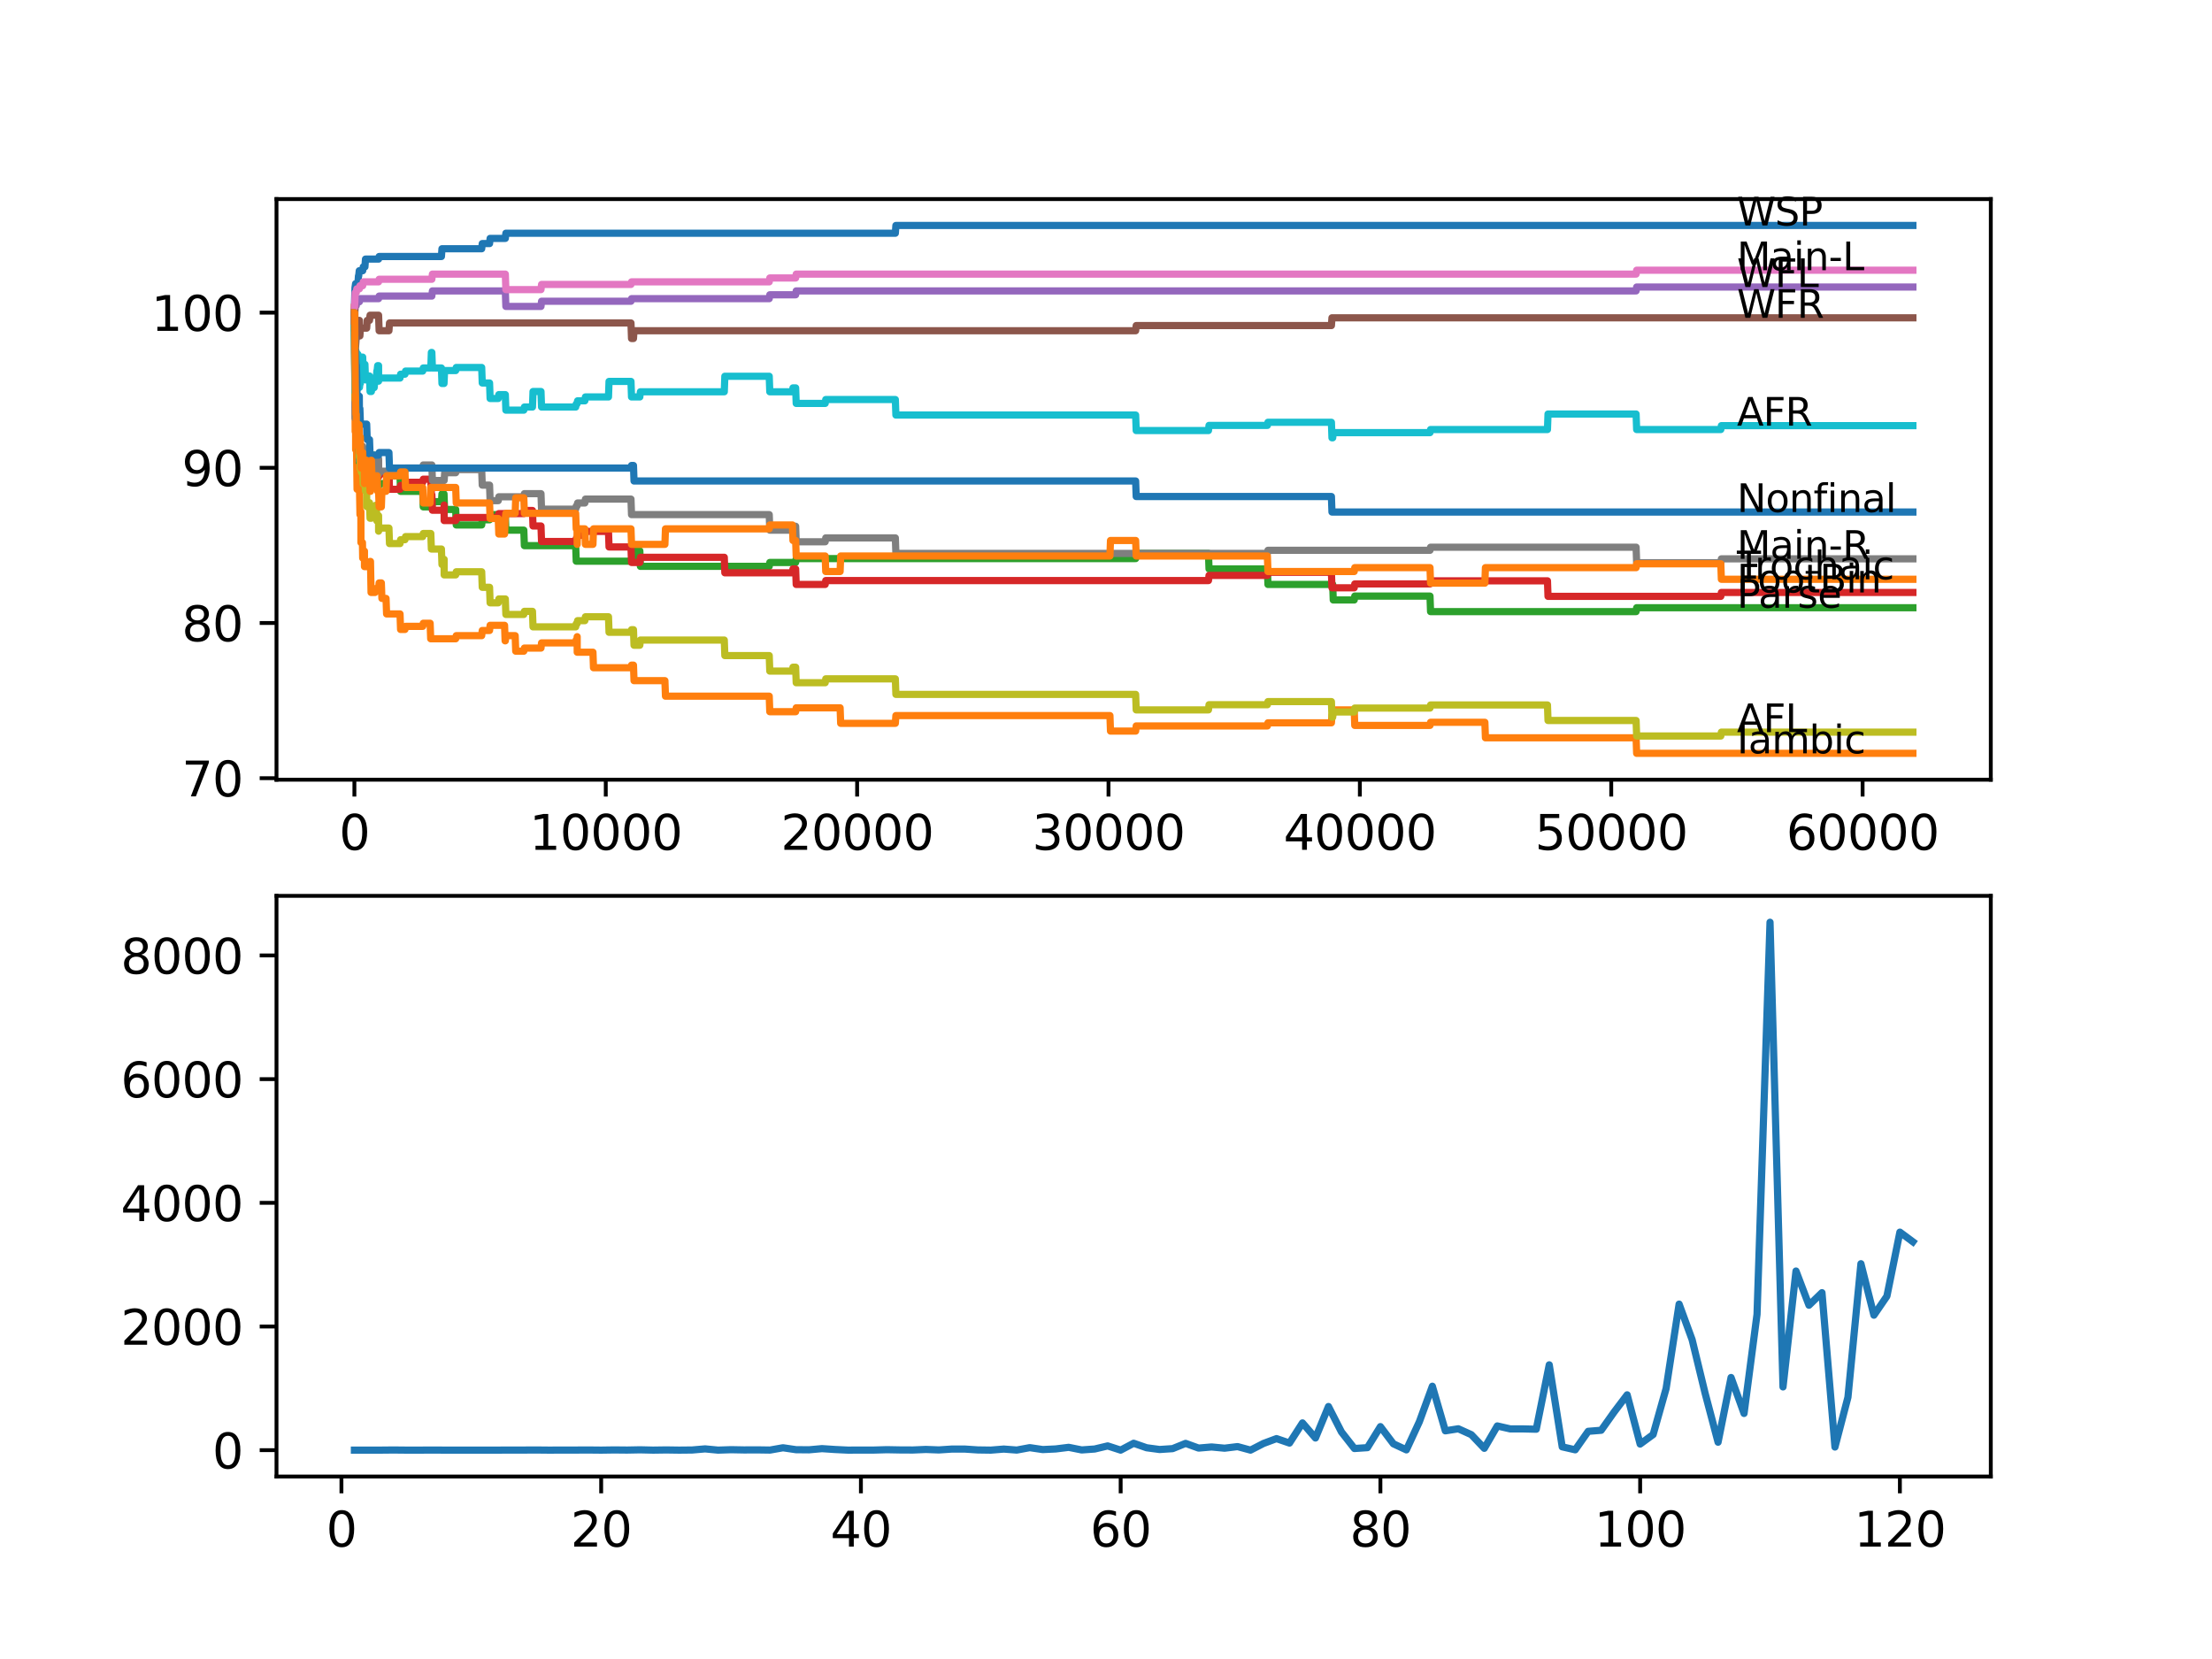 <?xml version="1.0" encoding="utf-8" standalone="no"?>
<!DOCTYPE svg PUBLIC "-//W3C//DTD SVG 1.1//EN"
  "http://www.w3.org/Graphics/SVG/1.1/DTD/svg11.dtd">
<svg xmlns:xlink="http://www.w3.org/1999/xlink" width="460.8pt" height="345.6pt" viewBox="0 0 460.8 345.6" xmlns="http://www.w3.org/2000/svg" version="1.1">
 <defs>
  <style type="text/css">*{stroke-linejoin: round; stroke-linecap: butt}</style>
 </defs>
 <g id="figure_1">
  <g id="patch_1">
   <path d="M 0 345.6 
L 460.8 345.6 
L 460.8 0 
L 0 0 
z
" style="fill: #ffffff"/>
  </g>
  <g id="axes_1">
   <g id="patch_2">
    <path d="M 57.6 162.432 
L 414.72 162.432 
L 414.72 41.472 
L 57.6 41.472 
z
" style="fill: #ffffff"/>
   </g>
   <g id="matplotlib.axis_1">
    <g id="xtick_1">
     <g id="line2d_1">
      <defs>
       <path id="m2c44861d08" d="M 0 0 
L 0 3.5 
" style="stroke: #000000; stroke-width: 0.8"/>
      </defs>
      <g>
       <use xlink:href="#m2c44861d08" x="73.827" y="162.432" style="stroke: #000000; stroke-width: 0.8"/>
      </g>
     </g>
     <g id="text_1">
      <!-- 0 -->
      <g transform="translate(70.646 177.03)scale(0.1 -0.1)">
       <defs>
        <path id="DejaVuSans-30" d="M 2034 4250 
Q 1547 4250 1301 3770 
Q 1056 3291 1056 2328 
Q 1056 1369 1301 889 
Q 1547 409 2034 409 
Q 2525 409 2770 889 
Q 3016 1369 3016 2328 
Q 3016 3291 2770 3770 
Q 2525 4250 2034 4250 
z
M 2034 4750 
Q 2819 4750 3233 4129 
Q 3647 3509 3647 2328 
Q 3647 1150 3233 529 
Q 2819 -91 2034 -91 
Q 1250 -91 836 529 
Q 422 1150 422 2328 
Q 422 3509 836 4129 
Q 1250 4750 2034 4750 
z
" transform="scale(0.016)"/>
       </defs>
       <use xlink:href="#DejaVuSans-30"/>
      </g>
     </g>
    </g>
    <g id="xtick_2">
     <g id="line2d_2">
      <g>
       <use xlink:href="#m2c44861d08" x="126.192" y="162.432" style="stroke: #000000; stroke-width: 0.8"/>
      </g>
     </g>
     <g id="text_2">
      <!-- 10000 -->
      <g transform="translate(110.286 177.03)scale(0.1 -0.1)">
       <defs>
        <path id="DejaVuSans-31" d="M 794 531 
L 1825 531 
L 1825 4091 
L 703 3866 
L 703 4441 
L 1819 4666 
L 2450 4666 
L 2450 531 
L 3481 531 
L 3481 0 
L 794 0 
L 794 531 
z
" transform="scale(0.016)"/>
       </defs>
       <use xlink:href="#DejaVuSans-31"/>
       <use xlink:href="#DejaVuSans-30" x="63.623"/>
       <use xlink:href="#DejaVuSans-30" x="127.246"/>
       <use xlink:href="#DejaVuSans-30" x="190.869"/>
       <use xlink:href="#DejaVuSans-30" x="254.492"/>
      </g>
     </g>
    </g>
    <g id="xtick_3">
     <g id="line2d_3">
      <g>
       <use xlink:href="#m2c44861d08" x="178.556" y="162.432" style="stroke: #000000; stroke-width: 0.8"/>
      </g>
     </g>
     <g id="text_3">
      <!-- 20000 -->
      <g transform="translate(162.65 177.03)scale(0.1 -0.1)">
       <defs>
        <path id="DejaVuSans-32" d="M 1228 531 
L 3431 531 
L 3431 0 
L 469 0 
L 469 531 
Q 828 903 1448 1529 
Q 2069 2156 2228 2338 
Q 2531 2678 2651 2914 
Q 2772 3150 2772 3378 
Q 2772 3750 2511 3984 
Q 2250 4219 1831 4219 
Q 1534 4219 1204 4116 
Q 875 4013 500 3803 
L 500 4441 
Q 881 4594 1212 4672 
Q 1544 4750 1819 4750 
Q 2544 4750 2975 4387 
Q 3406 4025 3406 3419 
Q 3406 3131 3298 2873 
Q 3191 2616 2906 2266 
Q 2828 2175 2409 1742 
Q 1991 1309 1228 531 
z
" transform="scale(0.016)"/>
       </defs>
       <use xlink:href="#DejaVuSans-32"/>
       <use xlink:href="#DejaVuSans-30" x="63.623"/>
       <use xlink:href="#DejaVuSans-30" x="127.246"/>
       <use xlink:href="#DejaVuSans-30" x="190.869"/>
       <use xlink:href="#DejaVuSans-30" x="254.492"/>
      </g>
     </g>
    </g>
    <g id="xtick_4">
     <g id="line2d_4">
      <g>
       <use xlink:href="#m2c44861d08" x="230.921" y="162.432" style="stroke: #000000; stroke-width: 0.8"/>
      </g>
     </g>
     <g id="text_4">
      <!-- 30000 -->
      <g transform="translate(215.015 177.03)scale(0.1 -0.1)">
       <defs>
        <path id="DejaVuSans-33" d="M 2597 2516 
Q 3050 2419 3304 2112 
Q 3559 1806 3559 1356 
Q 3559 666 3084 287 
Q 2609 -91 1734 -91 
Q 1441 -91 1130 -33 
Q 819 25 488 141 
L 488 750 
Q 750 597 1062 519 
Q 1375 441 1716 441 
Q 2309 441 2620 675 
Q 2931 909 2931 1356 
Q 2931 1769 2642 2001 
Q 2353 2234 1838 2234 
L 1294 2234 
L 1294 2753 
L 1863 2753 
Q 2328 2753 2575 2939 
Q 2822 3125 2822 3475 
Q 2822 3834 2567 4026 
Q 2313 4219 1838 4219 
Q 1578 4219 1281 4162 
Q 984 4106 628 3988 
L 628 4550 
Q 988 4650 1302 4700 
Q 1616 4750 1894 4750 
Q 2613 4750 3031 4423 
Q 3450 4097 3450 3541 
Q 3450 3153 3228 2886 
Q 3006 2619 2597 2516 
z
" transform="scale(0.016)"/>
       </defs>
       <use xlink:href="#DejaVuSans-33"/>
       <use xlink:href="#DejaVuSans-30" x="63.623"/>
       <use xlink:href="#DejaVuSans-30" x="127.246"/>
       <use xlink:href="#DejaVuSans-30" x="190.869"/>
       <use xlink:href="#DejaVuSans-30" x="254.492"/>
      </g>
     </g>
    </g>
    <g id="xtick_5">
     <g id="line2d_5">
      <g>
       <use xlink:href="#m2c44861d08" x="283.285" y="162.432" style="stroke: #000000; stroke-width: 0.8"/>
      </g>
     </g>
     <g id="text_5">
      <!-- 40000 -->
      <g transform="translate(267.379 177.03)scale(0.1 -0.1)">
       <defs>
        <path id="DejaVuSans-34" d="M 2419 4116 
L 825 1625 
L 2419 1625 
L 2419 4116 
z
M 2253 4666 
L 3047 4666 
L 3047 1625 
L 3713 1625 
L 3713 1100 
L 3047 1100 
L 3047 0 
L 2419 0 
L 2419 1100 
L 313 1100 
L 313 1709 
L 2253 4666 
z
" transform="scale(0.016)"/>
       </defs>
       <use xlink:href="#DejaVuSans-34"/>
       <use xlink:href="#DejaVuSans-30" x="63.623"/>
       <use xlink:href="#DejaVuSans-30" x="127.246"/>
       <use xlink:href="#DejaVuSans-30" x="190.869"/>
       <use xlink:href="#DejaVuSans-30" x="254.492"/>
      </g>
     </g>
    </g>
    <g id="xtick_6">
     <g id="line2d_6">
      <g>
       <use xlink:href="#m2c44861d08" x="335.65" y="162.432" style="stroke: #000000; stroke-width: 0.8"/>
      </g>
     </g>
     <g id="text_6">
      <!-- 50000 -->
      <g transform="translate(319.744 177.03)scale(0.1 -0.1)">
       <defs>
        <path id="DejaVuSans-35" d="M 691 4666 
L 3169 4666 
L 3169 4134 
L 1269 4134 
L 1269 2991 
Q 1406 3038 1543 3061 
Q 1681 3084 1819 3084 
Q 2600 3084 3056 2656 
Q 3513 2228 3513 1497 
Q 3513 744 3044 326 
Q 2575 -91 1722 -91 
Q 1428 -91 1123 -41 
Q 819 9 494 109 
L 494 744 
Q 775 591 1075 516 
Q 1375 441 1709 441 
Q 2250 441 2565 725 
Q 2881 1009 2881 1497 
Q 2881 1984 2565 2268 
Q 2250 2553 1709 2553 
Q 1456 2553 1204 2497 
Q 953 2441 691 2322 
L 691 4666 
z
" transform="scale(0.016)"/>
       </defs>
       <use xlink:href="#DejaVuSans-35"/>
       <use xlink:href="#DejaVuSans-30" x="63.623"/>
       <use xlink:href="#DejaVuSans-30" x="127.246"/>
       <use xlink:href="#DejaVuSans-30" x="190.869"/>
       <use xlink:href="#DejaVuSans-30" x="254.492"/>
      </g>
     </g>
    </g>
    <g id="xtick_7">
     <g id="line2d_7">
      <g>
       <use xlink:href="#m2c44861d08" x="388.014" y="162.432" style="stroke: #000000; stroke-width: 0.8"/>
      </g>
     </g>
     <g id="text_7">
      <!-- 60000 -->
      <g transform="translate(372.108 177.03)scale(0.1 -0.1)">
       <defs>
        <path id="DejaVuSans-36" d="M 2113 2584 
Q 1688 2584 1439 2293 
Q 1191 2003 1191 1497 
Q 1191 994 1439 701 
Q 1688 409 2113 409 
Q 2538 409 2786 701 
Q 3034 994 3034 1497 
Q 3034 2003 2786 2293 
Q 2538 2584 2113 2584 
z
M 3366 4563 
L 3366 3988 
Q 3128 4100 2886 4159 
Q 2644 4219 2406 4219 
Q 1781 4219 1451 3797 
Q 1122 3375 1075 2522 
Q 1259 2794 1537 2939 
Q 1816 3084 2150 3084 
Q 2853 3084 3261 2657 
Q 3669 2231 3669 1497 
Q 3669 778 3244 343 
Q 2819 -91 2113 -91 
Q 1303 -91 875 529 
Q 447 1150 447 2328 
Q 447 3434 972 4092 
Q 1497 4750 2381 4750 
Q 2619 4750 2861 4703 
Q 3103 4656 3366 4563 
z
" transform="scale(0.016)"/>
       </defs>
       <use xlink:href="#DejaVuSans-36"/>
       <use xlink:href="#DejaVuSans-30" x="63.623"/>
       <use xlink:href="#DejaVuSans-30" x="127.246"/>
       <use xlink:href="#DejaVuSans-30" x="190.869"/>
       <use xlink:href="#DejaVuSans-30" x="254.492"/>
      </g>
     </g>
    </g>
   </g>
   <g id="matplotlib.axis_2">
    <g id="ytick_1">
     <g id="line2d_8">
      <defs>
       <path id="me37ce7d005" d="M 0 0 
L -3.5 0 
" style="stroke: #000000; stroke-width: 0.8"/>
      </defs>
      <g>
       <use xlink:href="#me37ce7d005" x="57.6" y="162.106" style="stroke: #000000; stroke-width: 0.8"/>
      </g>
     </g>
     <g id="text_8">
      <!-- 70 -->
      <g transform="translate(37.875 165.905)scale(0.1 -0.1)">
       <defs>
        <path id="DejaVuSans-37" d="M 525 4666 
L 3525 4666 
L 3525 4397 
L 1831 0 
L 1172 0 
L 2766 4134 
L 525 4134 
L 525 4666 
z
" transform="scale(0.016)"/>
       </defs>
       <use xlink:href="#DejaVuSans-37"/>
       <use xlink:href="#DejaVuSans-30" x="63.623"/>
      </g>
     </g>
    </g>
    <g id="ytick_2">
     <g id="line2d_9">
      <g>
       <use xlink:href="#me37ce7d005" x="57.6" y="129.78" style="stroke: #000000; stroke-width: 0.8"/>
      </g>
     </g>
     <g id="text_9">
      <!-- 80 -->
      <g transform="translate(37.875 133.579)scale(0.1 -0.1)">
       <defs>
        <path id="DejaVuSans-38" d="M 2034 2216 
Q 1584 2216 1326 1975 
Q 1069 1734 1069 1313 
Q 1069 891 1326 650 
Q 1584 409 2034 409 
Q 2484 409 2743 651 
Q 3003 894 3003 1313 
Q 3003 1734 2745 1975 
Q 2488 2216 2034 2216 
z
M 1403 2484 
Q 997 2584 770 2862 
Q 544 3141 544 3541 
Q 544 4100 942 4425 
Q 1341 4750 2034 4750 
Q 2731 4750 3128 4425 
Q 3525 4100 3525 3541 
Q 3525 3141 3298 2862 
Q 3072 2584 2669 2484 
Q 3125 2378 3379 2068 
Q 3634 1759 3634 1313 
Q 3634 634 3220 271 
Q 2806 -91 2034 -91 
Q 1263 -91 848 271 
Q 434 634 434 1313 
Q 434 1759 690 2068 
Q 947 2378 1403 2484 
z
M 1172 3481 
Q 1172 3119 1398 2916 
Q 1625 2713 2034 2713 
Q 2441 2713 2670 2916 
Q 2900 3119 2900 3481 
Q 2900 3844 2670 4047 
Q 2441 4250 2034 4250 
Q 1625 4250 1398 4047 
Q 1172 3844 1172 3481 
z
" transform="scale(0.016)"/>
       </defs>
       <use xlink:href="#DejaVuSans-38"/>
       <use xlink:href="#DejaVuSans-30" x="63.623"/>
      </g>
     </g>
    </g>
    <g id="ytick_3">
     <g id="line2d_10">
      <g>
       <use xlink:href="#me37ce7d005" x="57.6" y="97.453" style="stroke: #000000; stroke-width: 0.8"/>
      </g>
     </g>
     <g id="text_10">
      <!-- 90 -->
      <g transform="translate(37.875 101.252)scale(0.1 -0.1)">
       <defs>
        <path id="DejaVuSans-39" d="M 703 97 
L 703 672 
Q 941 559 1184 500 
Q 1428 441 1663 441 
Q 2288 441 2617 861 
Q 2947 1281 2994 2138 
Q 2813 1869 2534 1725 
Q 2256 1581 1919 1581 
Q 1219 1581 811 2004 
Q 403 2428 403 3163 
Q 403 3881 828 4315 
Q 1253 4750 1959 4750 
Q 2769 4750 3195 4129 
Q 3622 3509 3622 2328 
Q 3622 1225 3098 567 
Q 2575 -91 1691 -91 
Q 1453 -91 1209 -44 
Q 966 3 703 97 
z
M 1959 2075 
Q 2384 2075 2632 2365 
Q 2881 2656 2881 3163 
Q 2881 3666 2632 3958 
Q 2384 4250 1959 4250 
Q 1534 4250 1286 3958 
Q 1038 3666 1038 3163 
Q 1038 2656 1286 2365 
Q 1534 2075 1959 2075 
z
" transform="scale(0.016)"/>
       </defs>
       <use xlink:href="#DejaVuSans-39"/>
       <use xlink:href="#DejaVuSans-30" x="63.623"/>
      </g>
     </g>
    </g>
    <g id="ytick_4">
     <g id="line2d_11">
      <g>
       <use xlink:href="#me37ce7d005" x="57.6" y="65.127" style="stroke: #000000; stroke-width: 0.8"/>
      </g>
     </g>
     <g id="text_11">
      <!-- 100 -->
      <g transform="translate(31.512 68.926)scale(0.1 -0.1)">
       <use xlink:href="#DejaVuSans-31"/>
       <use xlink:href="#DejaVuSans-30" x="63.623"/>
       <use xlink:href="#DejaVuSans-30" x="127.246"/>
      </g>
     </g>
    </g>
   </g>
   <g id="line2d_12">
    <path d="M 73.833 64.049 
L 73.953 59.901 
L 73.958 59.901 
L 74.074 59.093 
L 74.561 59.093 
L 74.676 57.476 
L 74.723 57.476 
L 74.838 56.399 
L 75.556 56.399 
L 75.671 55.591 
L 76.022 55.591 
L 76.137 53.974 
L 78.865 53.974 
L 78.98 53.435 
L 91.956 53.435 
L 92.071 51.819 
L 100.345 51.819 
L 100.46 50.742 
L 101.984 50.742 
L 102.099 49.664 
L 105.267 49.664 
L 105.382 48.587 
L 186.516 48.587 
L 186.631 46.97 
L 398.487 46.97 
L 398.487 46.97 
" clip-path="url(#p807595fdc7)" style="fill: none; stroke: #1f77b4; stroke-width: 1.5; stroke-linecap: square"/>
   </g>
   <g id="line2d_13">
    <path d="M 73.833 64.049 
L 73.843 64.049 
L 73.99 89.91 
L 73.995 89.372 
L 74.011 89.372 
L 74.079 87.217 
L 74.089 93.682 
L 74.1 93.682 
L 74.22 92.227 
L 74.257 92.227 
L 74.383 101.925 
L 74.519 101.925 
L 74.639 99.231 
L 74.796 99.231 
L 74.807 98.585 
L 74.812 101.817 
L 74.87 100.74 
L 74.99 107.205 
L 75.158 107.205 
L 75.178 106.559 
L 75.189 113.024 
L 75.22 113.024 
L 75.503 113.024 
L 75.556 116.256 
L 75.613 115.448 
L 75.901 115.448 
L 75.922 114.802 
L 75.927 118.034 
L 75.99 118.034 
L 76.975 118.034 
L 77.09 116.957 
L 77.179 116.957 
L 77.299 123.422 
L 78.121 123.422 
L 78.237 122.614 
L 78.865 122.614 
L 78.985 121.429 
L 79.441 121.429 
L 79.556 124.661 
L 80.42 124.661 
L 80.535 127.894 
L 83.332 127.894 
L 83.447 131.127 
L 84.363 131.127 
L 84.478 130.48 
L 88.06 130.48 
L 88.175 129.834 
L 89.605 129.834 
L 89.72 133.066 
L 94.93 133.066 
L 95.046 132.42 
L 100.345 132.42 
L 100.46 131.342 
L 101.984 131.342 
L 102.099 130.265 
L 105.11 130.265 
L 105.225 133.497 
L 105.267 133.497 
L 105.382 132.42 
L 107.32 132.42 
L 107.435 135.652 
L 109.121 135.652 
L 109.236 135.006 
L 112.698 135.006 
L 112.813 133.928 
L 119.924 133.928 
L 120.039 133.282 
L 120.207 133.282 
L 120.238 132.635 
L 120.243 135.868 
L 120.296 135.868 
L 123.521 135.868 
L 123.637 139.1 
L 131.444 139.1 
L 131.559 138.562 
L 131.963 138.562 
L 132.078 141.794 
L 138.513 141.794 
L 138.629 145.027 
L 160.245 145.027 
L 160.36 148.26 
L 165.748 148.26 
L 165.863 147.451 
L 175.011 147.451 
L 175.127 150.684 
L 186.516 150.684 
L 186.631 149.068 
L 231.219 149.068 
L 231.335 152.3 
L 236.576 152.3 
L 236.691 151.223 
L 264.021 151.223 
L 264.136 150.576 
L 277.358 150.576 
L 277.473 148.96 
L 277.625 148.96 
L 277.74 147.882 
L 282.107 147.882 
L 282.222 151.115 
L 297.895 151.115 
L 298.01 150.469 
L 309.326 150.469 
L 309.441 153.701 
L 340.829 153.701 
L 340.944 156.934 
L 398.487 156.934 
L 398.487 156.934 
" clip-path="url(#p807595fdc7)" style="fill: none; stroke: #ff7f0e; stroke-width: 1.5; stroke-linecap: square"/>
   </g>
   <g id="line2d_14">
    <path d="M 73.833 68.359 
L 73.88 64.857 
L 73.906 70.676 
L 73.937 69.868 
L 73.948 69.868 
L 74.074 81.99 
L 74.079 81.99 
L 74.084 80.374 
L 74.105 86.839 
L 74.173 86.839 
L 74.215 86.839 
L 74.346 83.337 
L 74.519 83.337 
L 74.639 89.803 
L 74.781 89.803 
L 74.849 96.268 
L 74.896 94.544 
L 74.969 94.544 
L 75.084 92.928 
L 75.158 92.928 
L 75.178 96.16 
L 75.268 95.083 
L 75.556 95.083 
L 75.66 94.274 
L 75.775 97.507 
L 76.383 97.507 
L 76.498 95.891 
L 76.975 95.891 
L 77.09 94.813 
L 77.943 94.813 
L 78.059 98.046 
L 78.121 98.046 
L 78.237 101.279 
L 78.865 101.279 
L 78.98 100.74 
L 81.022 100.74 
L 81.138 99.123 
L 83.332 99.123 
L 83.447 102.356 
L 88.06 102.356 
L 88.175 105.589 
L 89.961 105.589 
L 90.076 104.511 
L 91.956 104.511 
L 92.071 102.895 
L 92.495 102.895 
L 92.611 106.127 
L 94.93 106.127 
L 95.046 109.36 
L 100.345 109.36 
L 100.46 108.283 
L 101.984 108.283 
L 102.099 107.205 
L 105.267 107.205 
L 105.382 110.438 
L 109.121 110.438 
L 109.236 113.67 
L 119.924 113.67 
L 120.039 116.903 
L 131.444 116.903 
L 131.559 116.364 
L 131.963 116.364 
L 132.078 114.748 
L 133.287 114.748 
L 133.403 117.981 
L 160.245 117.981 
L 160.36 117.172 
L 165.748 117.172 
L 165.863 116.364 
L 236.576 116.364 
L 236.691 115.287 
L 251.746 115.287 
L 251.861 118.519 
L 264.021 118.519 
L 264.136 121.752 
L 277.625 121.752 
L 277.74 124.985 
L 282.107 124.985 
L 282.222 124.176 
L 297.895 124.176 
L 298.01 127.409 
L 340.829 127.409 
L 340.944 126.601 
L 398.487 126.601 
L 398.487 126.601 
" clip-path="url(#p807595fdc7)" style="fill: none; stroke: #2ca02c; stroke-width: 1.5; stroke-linecap: square"/>
   </g>
   <g id="line2d_15">
    <path d="M 73.833 65.127 
L 73.969 81.721 
L 74.095 78.488 
L 74.1 78.488 
L 74.215 77.034 
L 74.341 86.732 
L 74.592 86.732 
L 74.707 85.654 
L 74.723 85.654 
L 74.786 84.577 
L 74.791 87.809 
L 74.822 87.163 
L 74.849 87.163 
L 74.885 93.628 
L 74.964 92.82 
L 74.969 92.82 
L 75.063 96.052 
L 75.079 95.244 
L 75.158 95.244 
L 75.278 93.52 
L 75.288 96.753 
L 75.388 95.945 
L 75.66 95.945 
L 75.775 94.867 
L 75.901 94.867 
L 76.016 94.221 
L 76.022 94.221 
L 76.137 97.453 
L 76.383 97.453 
L 76.388 100.686 
L 76.493 99.878 
L 77.367 99.878 
L 77.483 99.07 
L 77.943 99.07 
L 78.059 97.992 
L 78.121 97.992 
L 78.237 97.184 
L 78.561 97.184 
L 78.676 96.106 
L 78.865 96.106 
L 78.87 99.339 
L 78.98 98.692 
L 81.022 98.692 
L 81.138 101.925 
L 83.332 101.925 
L 83.447 101.117 
L 84.363 101.117 
L 84.478 100.47 
L 88.06 100.47 
L 88.175 99.824 
L 89.746 99.824 
L 89.861 103.056 
L 89.961 103.056 
L 90.076 106.289 
L 92.495 106.289 
L 92.522 105.212 
L 92.527 108.444 
L 92.595 108.444 
L 94.93 108.444 
L 95.046 107.798 
L 103.796 107.798 
L 103.911 106.99 
L 109.121 106.99 
L 109.236 106.343 
L 110.922 106.343 
L 111.038 109.576 
L 112.698 109.576 
L 112.813 112.808 
L 119.924 112.808 
L 120.039 112.162 
L 120.207 112.162 
L 120.322 111.515 
L 121.835 111.515 
L 121.95 110.707 
L 126.758 110.707 
L 126.873 113.94 
L 131.444 113.94 
L 131.559 117.172 
L 133.287 117.172 
L 133.403 116.095 
L 150.882 116.095 
L 150.997 119.327 
L 165.073 119.327 
L 165.188 118.519 
L 165.748 118.519 
L 165.863 121.752 
L 171.901 121.752 
L 172.016 120.944 
L 251.746 120.944 
L 251.861 119.866 
L 264.021 119.866 
L 264.136 119.22 
L 277.358 119.22 
L 277.473 122.452 
L 282.107 122.452 
L 282.222 121.644 
L 297.895 121.644 
L 298.01 120.998 
L 322.365 120.998 
L 322.48 124.23 
L 358.476 124.23 
L 358.591 123.422 
L 398.487 123.422 
L 398.487 123.422 
" clip-path="url(#p807595fdc7)" style="fill: none; stroke: #d62728; stroke-width: 1.5; stroke-linecap: square"/>
   </g>
   <g id="line2d_16">
    <path d="M 73.833 65.127 
L 73.885 65.127 
L 74.006 63.672 
L 74.215 63.672 
L 74.33 62.864 
L 74.87 62.864 
L 74.985 62.217 
L 78.865 62.217 
L 78.98 61.679 
L 89.961 61.679 
L 90.076 60.601 
L 105.267 60.601 
L 105.382 63.834 
L 112.698 63.834 
L 112.813 62.756 
L 131.444 62.756 
L 131.559 62.217 
L 160.245 62.217 
L 160.36 61.409 
L 165.748 61.409 
L 165.863 60.601 
L 340.829 60.601 
L 340.944 59.793 
L 398.487 59.793 
L 398.487 59.793 
" clip-path="url(#p807595fdc7)" style="fill: none; stroke: #9467bd; stroke-width: 1.5; stroke-linecap: square"/>
   </g>
   <g id="line2d_17">
    <path d="M 73.833 65.127 
L 73.838 65.127 
L 73.927 63.241 
L 73.932 66.474 
L 73.937 66.474 
L 73.948 66.474 
L 74.063 72.131 
L 74.079 72.131 
L 74.194 70.515 
L 74.257 70.515 
L 74.377 67.821 
L 74.849 67.821 
L 74.87 66.743 
L 74.875 69.976 
L 74.948 69.976 
L 74.969 69.976 
L 75.084 68.359 
L 76.383 68.359 
L 76.498 66.743 
L 76.975 66.743 
L 77.09 65.666 
L 78.865 65.666 
L 78.98 68.898 
L 81.022 68.898 
L 81.138 67.282 
L 131.444 67.282 
L 131.559 70.515 
L 131.963 70.515 
L 132.078 68.898 
L 236.576 68.898 
L 236.691 67.821 
L 277.358 67.821 
L 277.473 66.204 
L 398.487 66.204 
L 398.487 66.204 
" clip-path="url(#p807595fdc7)" style="fill: none; stroke: #8c564b; stroke-width: 1.5; stroke-linecap: square"/>
   </g>
   <g id="line2d_18">
    <path d="M 73.833 64.049 
L 73.869 64.049 
L 74 60.978 
L 74.215 60.978 
L 74.33 60.17 
L 74.87 60.17 
L 74.985 59.524 
L 75.556 59.524 
L 75.671 58.715 
L 78.865 58.715 
L 78.98 58.177 
L 89.961 58.177 
L 90.076 57.099 
L 105.267 57.099 
L 105.382 60.332 
L 112.698 60.332 
L 112.813 59.254 
L 131.444 59.254 
L 131.559 58.715 
L 160.245 58.715 
L 160.36 57.907 
L 165.748 57.907 
L 165.863 57.099 
L 340.829 57.099 
L 340.944 56.291 
L 398.487 56.291 
L 398.487 56.291 
" clip-path="url(#p807595fdc7)" style="fill: none; stroke: #e377c2; stroke-width: 1.5; stroke-linecap: square"/>
   </g>
   <g id="line2d_19">
    <path d="M 73.833 68.359 
L 73.974 87.109 
L 73.99 87.109 
L 74.126 84.038 
L 74.21 84.038 
L 74.215 83.23 
L 74.22 86.462 
L 74.314 84.846 
L 74.561 84.846 
L 74.676 88.079 
L 74.723 88.079 
L 74.781 91.311 
L 74.833 89.587 
L 74.849 89.587 
L 74.885 96.052 
L 74.964 95.244 
L 75.063 95.244 
L 75.184 93.79 
L 75.288 93.79 
L 75.404 92.981 
L 75.556 92.981 
L 75.671 96.214 
L 75.901 96.214 
L 76.016 95.568 
L 76.022 95.568 
L 76.137 98.8 
L 76.388 98.8 
L 76.503 97.992 
L 77.367 97.992 
L 77.483 97.184 
L 78.394 97.184 
L 78.509 95.568 
L 78.865 95.568 
L 78.87 98.8 
L 78.98 98.154 
L 84.363 98.154 
L 84.478 97.507 
L 88.06 97.507 
L 88.175 96.861 
L 89.961 96.861 
L 90.076 100.093 
L 92.522 100.093 
L 92.637 98.477 
L 94.93 98.477 
L 95.046 97.83 
L 100.345 97.83 
L 100.46 101.063 
L 101.984 101.063 
L 102.099 104.296 
L 103.796 104.296 
L 103.911 103.488 
L 109.121 103.488 
L 109.236 102.841 
L 112.698 102.841 
L 112.813 106.074 
L 119.924 106.074 
L 120.039 105.427 
L 120.207 105.427 
L 120.322 104.781 
L 121.835 104.781 
L 121.95 103.972 
L 131.444 103.972 
L 131.559 107.205 
L 160.245 107.205 
L 160.36 110.438 
L 165.073 110.438 
L 165.188 109.63 
L 165.748 109.63 
L 165.863 112.862 
L 171.901 112.862 
L 172.016 112.054 
L 186.516 112.054 
L 186.631 115.287 
L 264.021 115.287 
L 264.136 114.64 
L 297.895 114.64 
L 298.01 113.994 
L 340.829 113.994 
L 340.944 117.226 
L 358.476 117.226 
L 358.591 116.418 
L 398.487 116.418 
L 398.487 116.418 
" clip-path="url(#p807595fdc7)" style="fill: none; stroke: #7f7f7f; stroke-width: 1.5; stroke-linecap: square"/>
   </g>
   <g id="line2d_20">
    <path d="M 73.833 68.359 
L 73.964 81.721 
L 73.969 81.721 
L 74.016 83.337 
L 74.079 79.835 
L 74.084 83.068 
L 74.189 81.613 
L 74.21 81.613 
L 74.257 80.805 
L 74.283 87.27 
L 74.304 87.27 
L 74.419 90.503 
L 74.519 90.503 
L 74.561 89.426 
L 74.566 92.658 
L 74.623 91.581 
L 74.723 91.581 
L 74.786 89.426 
L 74.791 92.658 
L 74.828 92.012 
L 74.849 92.012 
L 74.885 95.244 
L 74.959 94.436 
L 74.969 94.436 
L 75.063 97.669 
L 75.079 96.861 
L 75.158 96.861 
L 75.278 95.137 
L 75.288 98.369 
L 75.388 97.561 
L 75.556 97.561 
L 75.66 100.794 
L 75.665 99.716 
L 75.901 99.716 
L 76.016 99.07 
L 76.022 99.07 
L 76.137 102.302 
L 76.383 102.302 
L 76.388 105.535 
L 76.493 104.727 
L 76.975 104.727 
L 77.09 107.959 
L 77.367 107.959 
L 77.483 107.151 
L 77.943 107.151 
L 78.059 106.074 
L 78.121 106.074 
L 78.237 105.265 
L 78.394 105.265 
L 78.509 108.498 
L 78.561 108.498 
L 78.676 107.421 
L 78.865 107.421 
L 78.87 110.653 
L 78.98 110.007 
L 81.022 110.007 
L 81.138 113.239 
L 83.332 113.239 
L 83.447 112.431 
L 84.363 112.431 
L 84.478 111.785 
L 88.06 111.785 
L 88.175 111.138 
L 89.746 111.138 
L 89.861 114.371 
L 91.956 114.371 
L 92.071 117.603 
L 92.495 117.603 
L 92.522 116.526 
L 92.527 119.758 
L 92.595 119.758 
L 94.93 119.758 
L 95.046 119.112 
L 100.345 119.112 
L 100.46 122.345 
L 101.984 122.345 
L 102.099 125.577 
L 103.796 125.577 
L 103.911 124.769 
L 105.267 124.769 
L 105.382 128.002 
L 109.121 128.002 
L 109.236 127.355 
L 110.922 127.355 
L 111.038 130.588 
L 119.924 130.588 
L 120.039 129.941 
L 120.207 129.941 
L 120.322 129.295 
L 121.835 129.295 
L 121.95 128.487 
L 126.758 128.487 
L 126.873 131.719 
L 131.444 131.719 
L 131.559 131.18 
L 131.963 131.18 
L 132.078 134.413 
L 133.287 134.413 
L 133.403 133.336 
L 150.882 133.336 
L 150.997 136.568 
L 160.245 136.568 
L 160.36 139.801 
L 165.073 139.801 
L 165.188 138.993 
L 165.748 138.993 
L 165.863 142.225 
L 171.901 142.225 
L 172.016 141.417 
L 186.516 141.417 
L 186.631 144.65 
L 236.576 144.65 
L 236.691 147.882 
L 251.746 147.882 
L 251.861 146.805 
L 264.021 146.805 
L 264.136 146.158 
L 277.358 146.158 
L 277.473 149.391 
L 277.625 149.391 
L 277.74 148.313 
L 282.107 148.313 
L 282.222 147.505 
L 297.895 147.505 
L 298.01 146.859 
L 322.365 146.859 
L 322.48 150.091 
L 340.829 150.091 
L 340.944 153.324 
L 358.476 153.324 
L 358.591 152.516 
L 398.487 152.516 
L 398.487 152.516 
" clip-path="url(#p807595fdc7)" style="fill: none; stroke: #bcbd22; stroke-width: 1.5; stroke-linecap: square"/>
   </g>
   <g id="line2d_21">
    <path d="M 73.833 68.359 
L 73.964 81.721 
L 73.969 81.721 
L 74.115 74.07 
L 74.21 74.07 
L 74.215 73.262 
L 74.22 76.495 
L 74.314 74.879 
L 74.519 74.879 
L 74.561 73.801 
L 74.566 77.034 
L 74.623 75.956 
L 74.723 75.956 
L 74.781 79.189 
L 74.801 74.232 
L 74.828 74.232 
L 74.849 74.232 
L 74.885 80.697 
L 74.964 79.889 
L 75.063 79.889 
L 75.184 78.435 
L 75.278 78.435 
L 75.393 74.394 
L 75.556 74.394 
L 75.66 77.626 
L 75.665 76.549 
L 75.901 76.549 
L 76.016 75.902 
L 76.022 75.902 
L 76.137 79.135 
L 76.388 79.135 
L 76.503 78.327 
L 76.975 78.327 
L 77.09 81.559 
L 77.367 81.559 
L 77.483 80.751 
L 77.943 80.751 
L 78.059 79.674 
L 78.121 79.674 
L 78.237 78.866 
L 78.394 78.866 
L 78.509 77.249 
L 78.561 77.249 
L 78.676 76.172 
L 78.865 76.172 
L 78.87 79.404 
L 78.98 78.758 
L 83.332 78.758 
L 83.447 77.95 
L 84.363 77.95 
L 84.478 77.303 
L 88.06 77.303 
L 88.175 76.657 
L 89.746 76.657 
L 89.861 73.424 
L 89.961 73.424 
L 90.076 76.657 
L 91.956 76.657 
L 92.071 79.889 
L 92.495 79.889 
L 92.616 77.195 
L 94.93 77.195 
L 95.046 76.549 
L 100.345 76.549 
L 100.46 79.781 
L 101.984 79.781 
L 102.099 83.014 
L 103.796 83.014 
L 103.911 82.206 
L 105.267 82.206 
L 105.382 85.439 
L 109.121 85.439 
L 109.236 84.792 
L 110.922 84.792 
L 111.038 81.559 
L 112.698 81.559 
L 112.813 84.792 
L 119.924 84.792 
L 120.039 84.146 
L 120.207 84.146 
L 120.322 83.499 
L 121.835 83.499 
L 121.95 82.691 
L 126.758 82.691 
L 126.873 79.458 
L 131.444 79.458 
L 131.559 82.691 
L 133.287 82.691 
L 133.403 81.613 
L 150.882 81.613 
L 150.997 78.381 
L 160.245 78.381 
L 160.36 81.613 
L 165.073 81.613 
L 165.188 80.805 
L 165.748 80.805 
L 165.863 84.038 
L 171.901 84.038 
L 172.016 83.23 
L 186.516 83.23 
L 186.631 86.462 
L 236.576 86.462 
L 236.691 89.695 
L 251.746 89.695 
L 251.861 88.617 
L 264.021 88.617 
L 264.136 87.971 
L 277.358 87.971 
L 277.473 91.203 
L 277.625 91.203 
L 277.74 90.126 
L 297.895 90.126 
L 298.01 89.479 
L 322.365 89.479 
L 322.48 86.247 
L 340.829 86.247 
L 340.944 89.479 
L 358.476 89.479 
L 358.591 88.671 
L 398.487 88.671 
L 398.487 88.671 
" clip-path="url(#p807595fdc7)" style="fill: none; stroke: #17becf; stroke-width: 1.5; stroke-linecap: square"/>
   </g>
   <g id="line2d_22">
    <path d="M 73.833 65.127 
L 73.838 65.127 
L 73.927 71.592 
L 73.953 70.137 
L 73.958 70.137 
L 73.99 73.37 
L 74.074 72.831 
L 74.079 72.831 
L 74.194 76.064 
L 74.257 76.064 
L 74.377 82.529 
L 74.849 82.529 
L 74.87 85.762 
L 74.964 85.115 
L 74.969 85.115 
L 75.084 88.348 
L 76.383 88.348 
L 76.498 91.581 
L 76.975 91.581 
L 77.09 94.813 
L 78.865 94.813 
L 78.98 94.274 
L 81.022 94.274 
L 81.138 97.507 
L 131.444 97.507 
L 131.559 96.968 
L 131.963 96.968 
L 132.078 100.201 
L 236.576 100.201 
L 236.691 103.434 
L 277.358 103.434 
L 277.473 106.666 
L 398.487 106.666 
L 398.487 106.666 
" clip-path="url(#p807595fdc7)" style="fill: none; stroke: #1f77b4; stroke-width: 1.5; stroke-linecap: square"/>
   </g>
   <g id="line2d_23">
    <path d="M 73.833 65.127 
L 73.88 65.127 
L 74.016 80.644 
L 74.021 80.644 
L 74.136 86.301 
L 74.21 86.301 
L 74.257 92.766 
L 74.32 88.456 
L 74.796 88.456 
L 74.917 94.274 
L 74.948 94.274 
L 75.063 91.042 
L 75.184 97.507 
L 75.288 94.274 
L 75.294 97.507 
L 75.503 97.507 
L 75.556 94.274 
L 75.613 97.507 
L 75.901 97.507 
L 75.922 100.74 
L 76.011 97.507 
L 76.022 97.507 
L 76.137 95.891 
L 76.388 95.891 
L 76.503 99.123 
L 76.975 99.123 
L 77.09 102.356 
L 77.179 102.356 
L 77.299 95.891 
L 77.367 95.891 
L 77.483 99.123 
L 78.561 99.123 
L 78.676 102.356 
L 78.87 102.356 
L 78.985 105.589 
L 79.441 105.589 
L 79.556 102.356 
L 80.42 102.356 
L 80.535 99.123 
L 83.332 99.123 
L 83.447 98.315 
L 84.363 98.315 
L 84.478 101.548 
L 88.06 101.548 
L 88.175 104.781 
L 89.605 104.781 
L 89.72 101.548 
L 94.93 101.548 
L 95.046 104.781 
L 101.984 104.781 
L 102.099 108.013 
L 103.796 108.013 
L 103.911 111.246 
L 105.11 111.246 
L 105.225 108.013 
L 105.267 108.013 
L 105.382 106.936 
L 107.32 106.936 
L 107.435 103.703 
L 109.121 103.703 
L 109.236 106.936 
L 119.924 106.936 
L 120.039 110.168 
L 120.207 110.168 
L 120.238 113.401 
L 120.317 110.168 
L 121.835 110.168 
L 121.95 113.401 
L 123.521 113.401 
L 123.637 110.168 
L 131.444 110.168 
L 131.559 113.401 
L 138.513 113.401 
L 138.629 110.168 
L 160.245 110.168 
L 160.36 109.36 
L 165.073 109.36 
L 165.188 112.593 
L 165.748 112.593 
L 165.863 115.825 
L 171.901 115.825 
L 172.016 119.058 
L 175.011 119.058 
L 175.127 115.825 
L 231.219 115.825 
L 231.335 112.593 
L 236.576 112.593 
L 236.691 115.825 
L 264.021 115.825 
L 264.136 119.058 
L 282.107 119.058 
L 282.222 118.25 
L 297.895 118.25 
L 298.01 121.483 
L 309.326 121.483 
L 309.441 118.25 
L 340.829 118.25 
L 340.944 117.442 
L 358.476 117.442 
L 358.591 120.674 
L 398.487 120.674 
L 398.487 120.674 
" clip-path="url(#p807595fdc7)" style="fill: none; stroke: #ff7f0e; stroke-width: 1.5; stroke-linecap: square"/>
   </g>
   <g id="patch_3">
    <path d="M 57.6 162.432 
L 57.6 41.472 
" style="fill: none; stroke: #000000; stroke-width: 0.8; stroke-linejoin: miter; stroke-linecap: square"/>
   </g>
   <g id="patch_4">
    <path d="M 414.72 162.432 
L 414.72 41.472 
" style="fill: none; stroke: #000000; stroke-width: 0.8; stroke-linejoin: miter; stroke-linecap: square"/>
   </g>
   <g id="patch_5">
    <path d="M 57.6 162.432 
L 414.72 162.432 
" style="fill: none; stroke: #000000; stroke-width: 0.8; stroke-linejoin: miter; stroke-linecap: square"/>
   </g>
   <g id="patch_6">
    <path d="M 57.6 41.472 
L 414.72 41.472 
" style="fill: none; stroke: #000000; stroke-width: 0.8; stroke-linejoin: miter; stroke-linecap: square"/>
   </g>
   <g id="text_12">
    <!-- WSP -->
    <g transform="translate(361.832 46.97)scale(0.08 -0.08)">
     <defs>
      <path id="DejaVuSans-57" d="M 213 4666 
L 850 4666 
L 1831 722 
L 2809 4666 
L 3519 4666 
L 4500 722 
L 5478 4666 
L 6119 4666 
L 4947 0 
L 4153 0 
L 3169 4050 
L 2175 0 
L 1381 0 
L 213 4666 
z
" transform="scale(0.016)"/>
      <path id="DejaVuSans-53" d="M 3425 4513 
L 3425 3897 
Q 3066 4069 2747 4153 
Q 2428 4238 2131 4238 
Q 1616 4238 1336 4038 
Q 1056 3838 1056 3469 
Q 1056 3159 1242 3001 
Q 1428 2844 1947 2747 
L 2328 2669 
Q 3034 2534 3370 2195 
Q 3706 1856 3706 1288 
Q 3706 609 3251 259 
Q 2797 -91 1919 -91 
Q 1588 -91 1214 -16 
Q 841 59 441 206 
L 441 856 
Q 825 641 1194 531 
Q 1563 422 1919 422 
Q 2459 422 2753 634 
Q 3047 847 3047 1241 
Q 3047 1584 2836 1778 
Q 2625 1972 2144 2069 
L 1759 2144 
Q 1053 2284 737 2584 
Q 422 2884 422 3419 
Q 422 4038 858 4394 
Q 1294 4750 2059 4750 
Q 2388 4750 2728 4690 
Q 3069 4631 3425 4513 
z
" transform="scale(0.016)"/>
      <path id="DejaVuSans-50" d="M 1259 4147 
L 1259 2394 
L 2053 2394 
Q 2494 2394 2734 2622 
Q 2975 2850 2975 3272 
Q 2975 3691 2734 3919 
Q 2494 4147 2053 4147 
L 1259 4147 
z
M 628 4666 
L 2053 4666 
Q 2838 4666 3239 4311 
Q 3641 3956 3641 3272 
Q 3641 2581 3239 2228 
Q 2838 1875 2053 1875 
L 1259 1875 
L 1259 0 
L 628 0 
L 628 4666 
z
" transform="scale(0.016)"/>
     </defs>
     <use xlink:href="#DejaVuSans-57"/>
     <use xlink:href="#DejaVuSans-53" x="98.877"/>
     <use xlink:href="#DejaVuSans-50" x="162.354"/>
    </g>
   </g>
   <g id="text_13">
    <!-- Iambic -->
    <g transform="translate(361.832 156.934)scale(0.08 -0.08)">
     <defs>
      <path id="DejaVuSans-49" d="M 628 4666 
L 1259 4666 
L 1259 0 
L 628 0 
L 628 4666 
z
" transform="scale(0.016)"/>
      <path id="DejaVuSans-61" d="M 2194 1759 
Q 1497 1759 1228 1600 
Q 959 1441 959 1056 
Q 959 750 1161 570 
Q 1363 391 1709 391 
Q 2188 391 2477 730 
Q 2766 1069 2766 1631 
L 2766 1759 
L 2194 1759 
z
M 3341 1997 
L 3341 0 
L 2766 0 
L 2766 531 
Q 2569 213 2275 61 
Q 1981 -91 1556 -91 
Q 1019 -91 701 211 
Q 384 513 384 1019 
Q 384 1609 779 1909 
Q 1175 2209 1959 2209 
L 2766 2209 
L 2766 2266 
Q 2766 2663 2505 2880 
Q 2244 3097 1772 3097 
Q 1472 3097 1187 3025 
Q 903 2953 641 2809 
L 641 3341 
Q 956 3463 1253 3523 
Q 1550 3584 1831 3584 
Q 2591 3584 2966 3190 
Q 3341 2797 3341 1997 
z
" transform="scale(0.016)"/>
      <path id="DejaVuSans-6d" d="M 3328 2828 
Q 3544 3216 3844 3400 
Q 4144 3584 4550 3584 
Q 5097 3584 5394 3201 
Q 5691 2819 5691 2113 
L 5691 0 
L 5113 0 
L 5113 2094 
Q 5113 2597 4934 2840 
Q 4756 3084 4391 3084 
Q 3944 3084 3684 2787 
Q 3425 2491 3425 1978 
L 3425 0 
L 2847 0 
L 2847 2094 
Q 2847 2600 2669 2842 
Q 2491 3084 2119 3084 
Q 1678 3084 1418 2786 
Q 1159 2488 1159 1978 
L 1159 0 
L 581 0 
L 581 3500 
L 1159 3500 
L 1159 2956 
Q 1356 3278 1631 3431 
Q 1906 3584 2284 3584 
Q 2666 3584 2933 3390 
Q 3200 3197 3328 2828 
z
" transform="scale(0.016)"/>
      <path id="DejaVuSans-62" d="M 3116 1747 
Q 3116 2381 2855 2742 
Q 2594 3103 2138 3103 
Q 1681 3103 1420 2742 
Q 1159 2381 1159 1747 
Q 1159 1113 1420 752 
Q 1681 391 2138 391 
Q 2594 391 2855 752 
Q 3116 1113 3116 1747 
z
M 1159 2969 
Q 1341 3281 1617 3432 
Q 1894 3584 2278 3584 
Q 2916 3584 3314 3078 
Q 3713 2572 3713 1747 
Q 3713 922 3314 415 
Q 2916 -91 2278 -91 
Q 1894 -91 1617 61 
Q 1341 213 1159 525 
L 1159 0 
L 581 0 
L 581 4863 
L 1159 4863 
L 1159 2969 
z
" transform="scale(0.016)"/>
      <path id="DejaVuSans-69" d="M 603 3500 
L 1178 3500 
L 1178 0 
L 603 0 
L 603 3500 
z
M 603 4863 
L 1178 4863 
L 1178 4134 
L 603 4134 
L 603 4863 
z
" transform="scale(0.016)"/>
      <path id="DejaVuSans-63" d="M 3122 3366 
L 3122 2828 
Q 2878 2963 2633 3030 
Q 2388 3097 2138 3097 
Q 1578 3097 1268 2742 
Q 959 2388 959 1747 
Q 959 1106 1268 751 
Q 1578 397 2138 397 
Q 2388 397 2633 464 
Q 2878 531 3122 666 
L 3122 134 
Q 2881 22 2623 -34 
Q 2366 -91 2075 -91 
Q 1284 -91 818 406 
Q 353 903 353 1747 
Q 353 2603 823 3093 
Q 1294 3584 2113 3584 
Q 2378 3584 2631 3529 
Q 2884 3475 3122 3366 
z
" transform="scale(0.016)"/>
     </defs>
     <use xlink:href="#DejaVuSans-49"/>
     <use xlink:href="#DejaVuSans-61" x="29.492"/>
     <use xlink:href="#DejaVuSans-6d" x="90.771"/>
     <use xlink:href="#DejaVuSans-62" x="188.184"/>
     <use xlink:href="#DejaVuSans-69" x="251.66"/>
     <use xlink:href="#DejaVuSans-63" x="279.443"/>
    </g>
   </g>
   <g id="text_14">
    <!-- Parse -->
    <g transform="translate(361.832 126.601)scale(0.08 -0.08)">
     <defs>
      <path id="DejaVuSans-72" d="M 2631 2963 
Q 2534 3019 2420 3045 
Q 2306 3072 2169 3072 
Q 1681 3072 1420 2755 
Q 1159 2438 1159 1844 
L 1159 0 
L 581 0 
L 581 3500 
L 1159 3500 
L 1159 2956 
Q 1341 3275 1631 3429 
Q 1922 3584 2338 3584 
Q 2397 3584 2469 3576 
Q 2541 3569 2628 3553 
L 2631 2963 
z
" transform="scale(0.016)"/>
      <path id="DejaVuSans-73" d="M 2834 3397 
L 2834 2853 
Q 2591 2978 2328 3040 
Q 2066 3103 1784 3103 
Q 1356 3103 1142 2972 
Q 928 2841 928 2578 
Q 928 2378 1081 2264 
Q 1234 2150 1697 2047 
L 1894 2003 
Q 2506 1872 2764 1633 
Q 3022 1394 3022 966 
Q 3022 478 2636 193 
Q 2250 -91 1575 -91 
Q 1294 -91 989 -36 
Q 684 19 347 128 
L 347 722 
Q 666 556 975 473 
Q 1284 391 1588 391 
Q 1994 391 2212 530 
Q 2431 669 2431 922 
Q 2431 1156 2273 1281 
Q 2116 1406 1581 1522 
L 1381 1569 
Q 847 1681 609 1914 
Q 372 2147 372 2553 
Q 372 3047 722 3315 
Q 1072 3584 1716 3584 
Q 2034 3584 2315 3537 
Q 2597 3491 2834 3397 
z
" transform="scale(0.016)"/>
      <path id="DejaVuSans-65" d="M 3597 1894 
L 3597 1613 
L 953 1613 
Q 991 1019 1311 708 
Q 1631 397 2203 397 
Q 2534 397 2845 478 
Q 3156 559 3463 722 
L 3463 178 
Q 3153 47 2828 -22 
Q 2503 -91 2169 -91 
Q 1331 -91 842 396 
Q 353 884 353 1716 
Q 353 2575 817 3079 
Q 1281 3584 2069 3584 
Q 2775 3584 3186 3129 
Q 3597 2675 3597 1894 
z
M 3022 2063 
Q 3016 2534 2758 2815 
Q 2500 3097 2075 3097 
Q 1594 3097 1305 2825 
Q 1016 2553 972 2059 
L 3022 2063 
z
" transform="scale(0.016)"/>
     </defs>
     <use xlink:href="#DejaVuSans-50"/>
     <use xlink:href="#DejaVuSans-61" x="55.803"/>
     <use xlink:href="#DejaVuSans-72" x="117.082"/>
     <use xlink:href="#DejaVuSans-73" x="158.195"/>
     <use xlink:href="#DejaVuSans-65" x="210.295"/>
    </g>
   </g>
   <g id="text_15">
    <!-- FootBin -->
    <g transform="translate(361.832 123.422)scale(0.08 -0.08)">
     <defs>
      <path id="DejaVuSans-46" d="M 628 4666 
L 3309 4666 
L 3309 4134 
L 1259 4134 
L 1259 2759 
L 3109 2759 
L 3109 2228 
L 1259 2228 
L 1259 0 
L 628 0 
L 628 4666 
z
" transform="scale(0.016)"/>
      <path id="DejaVuSans-6f" d="M 1959 3097 
Q 1497 3097 1228 2736 
Q 959 2375 959 1747 
Q 959 1119 1226 758 
Q 1494 397 1959 397 
Q 2419 397 2687 759 
Q 2956 1122 2956 1747 
Q 2956 2369 2687 2733 
Q 2419 3097 1959 3097 
z
M 1959 3584 
Q 2709 3584 3137 3096 
Q 3566 2609 3566 1747 
Q 3566 888 3137 398 
Q 2709 -91 1959 -91 
Q 1206 -91 779 398 
Q 353 888 353 1747 
Q 353 2609 779 3096 
Q 1206 3584 1959 3584 
z
" transform="scale(0.016)"/>
      <path id="DejaVuSans-74" d="M 1172 4494 
L 1172 3500 
L 2356 3500 
L 2356 3053 
L 1172 3053 
L 1172 1153 
Q 1172 725 1289 603 
Q 1406 481 1766 481 
L 2356 481 
L 2356 0 
L 1766 0 
Q 1100 0 847 248 
Q 594 497 594 1153 
L 594 3053 
L 172 3053 
L 172 3500 
L 594 3500 
L 594 4494 
L 1172 4494 
z
" transform="scale(0.016)"/>
      <path id="DejaVuSans-42" d="M 1259 2228 
L 1259 519 
L 2272 519 
Q 2781 519 3026 730 
Q 3272 941 3272 1375 
Q 3272 1813 3026 2020 
Q 2781 2228 2272 2228 
L 1259 2228 
z
M 1259 4147 
L 1259 2741 
L 2194 2741 
Q 2656 2741 2882 2914 
Q 3109 3088 3109 3444 
Q 3109 3797 2882 3972 
Q 2656 4147 2194 4147 
L 1259 4147 
z
M 628 4666 
L 2241 4666 
Q 2963 4666 3353 4366 
Q 3744 4066 3744 3513 
Q 3744 3084 3544 2831 
Q 3344 2578 2956 2516 
Q 3422 2416 3680 2098 
Q 3938 1781 3938 1306 
Q 3938 681 3513 340 
Q 3088 0 2303 0 
L 628 0 
L 628 4666 
z
" transform="scale(0.016)"/>
      <path id="DejaVuSans-6e" d="M 3513 2113 
L 3513 0 
L 2938 0 
L 2938 2094 
Q 2938 2591 2744 2837 
Q 2550 3084 2163 3084 
Q 1697 3084 1428 2787 
Q 1159 2491 1159 1978 
L 1159 0 
L 581 0 
L 581 3500 
L 1159 3500 
L 1159 2956 
Q 1366 3272 1645 3428 
Q 1925 3584 2291 3584 
Q 2894 3584 3203 3211 
Q 3513 2838 3513 2113 
z
" transform="scale(0.016)"/>
     </defs>
     <use xlink:href="#DejaVuSans-46"/>
     <use xlink:href="#DejaVuSans-6f" x="53.895"/>
     <use xlink:href="#DejaVuSans-6f" x="115.076"/>
     <use xlink:href="#DejaVuSans-74" x="176.258"/>
     <use xlink:href="#DejaVuSans-42" x="215.467"/>
     <use xlink:href="#DejaVuSans-69" x="284.07"/>
     <use xlink:href="#DejaVuSans-6e" x="311.854"/>
    </g>
   </g>
   <g id="text_16">
    <!-- WFL -->
    <g transform="translate(361.832 59.793)scale(0.08 -0.08)">
     <defs>
      <path id="DejaVuSans-4c" d="M 628 4666 
L 1259 4666 
L 1259 531 
L 3531 531 
L 3531 0 
L 628 0 
L 628 4666 
z
" transform="scale(0.016)"/>
     </defs>
     <use xlink:href="#DejaVuSans-57"/>
     <use xlink:href="#DejaVuSans-46" x="98.877"/>
     <use xlink:href="#DejaVuSans-4c" x="156.396"/>
    </g>
   </g>
   <g id="text_17">
    <!-- WFR -->
    <g transform="translate(361.832 66.204)scale(0.08 -0.08)">
     <defs>
      <path id="DejaVuSans-52" d="M 2841 2188 
Q 3044 2119 3236 1894 
Q 3428 1669 3622 1275 
L 4263 0 
L 3584 0 
L 2988 1197 
Q 2756 1666 2539 1819 
Q 2322 1972 1947 1972 
L 1259 1972 
L 1259 0 
L 628 0 
L 628 4666 
L 2053 4666 
Q 2853 4666 3247 4331 
Q 3641 3997 3641 3322 
Q 3641 2881 3436 2590 
Q 3231 2300 2841 2188 
z
M 1259 4147 
L 1259 2491 
L 2053 2491 
Q 2509 2491 2742 2702 
Q 2975 2913 2975 3322 
Q 2975 3731 2742 3939 
Q 2509 4147 2053 4147 
L 1259 4147 
z
" transform="scale(0.016)"/>
     </defs>
     <use xlink:href="#DejaVuSans-57"/>
     <use xlink:href="#DejaVuSans-46" x="98.877"/>
     <use xlink:href="#DejaVuSans-52" x="156.396"/>
    </g>
   </g>
   <g id="text_18">
    <!-- Main-L -->
    <g transform="translate(361.832 56.291)scale(0.08 -0.08)">
     <defs>
      <path id="DejaVuSans-4d" d="M 628 4666 
L 1569 4666 
L 2759 1491 
L 3956 4666 
L 4897 4666 
L 4897 0 
L 4281 0 
L 4281 4097 
L 3078 897 
L 2444 897 
L 1241 4097 
L 1241 0 
L 628 0 
L 628 4666 
z
" transform="scale(0.016)"/>
      <path id="DejaVuSans-2d" d="M 313 2009 
L 1997 2009 
L 1997 1497 
L 313 1497 
L 313 2009 
z
" transform="scale(0.016)"/>
     </defs>
     <use xlink:href="#DejaVuSans-4d"/>
     <use xlink:href="#DejaVuSans-61" x="86.279"/>
     <use xlink:href="#DejaVuSans-69" x="147.559"/>
     <use xlink:href="#DejaVuSans-6e" x="175.342"/>
     <use xlink:href="#DejaVuSans-2d" x="238.721"/>
     <use xlink:href="#DejaVuSans-4c" x="274.805"/>
    </g>
   </g>
   <g id="text_19">
    <!-- Main-R -->
    <g transform="translate(361.832 116.418)scale(0.08 -0.08)">
     <use xlink:href="#DejaVuSans-4d"/>
     <use xlink:href="#DejaVuSans-61" x="86.279"/>
     <use xlink:href="#DejaVuSans-69" x="147.559"/>
     <use xlink:href="#DejaVuSans-6e" x="175.342"/>
     <use xlink:href="#DejaVuSans-2d" x="238.721"/>
     <use xlink:href="#DejaVuSans-52" x="274.805"/>
    </g>
   </g>
   <g id="text_20">
    <!-- AFL -->
    <g transform="translate(361.832 152.516)scale(0.08 -0.08)">
     <defs>
      <path id="DejaVuSans-41" d="M 2188 4044 
L 1331 1722 
L 3047 1722 
L 2188 4044 
z
M 1831 4666 
L 2547 4666 
L 4325 0 
L 3669 0 
L 3244 1197 
L 1141 1197 
L 716 0 
L 50 0 
L 1831 4666 
z
" transform="scale(0.016)"/>
     </defs>
     <use xlink:href="#DejaVuSans-41"/>
     <use xlink:href="#DejaVuSans-46" x="68.408"/>
     <use xlink:href="#DejaVuSans-4c" x="125.928"/>
    </g>
   </g>
   <g id="text_21">
    <!-- AFR -->
    <g transform="translate(361.832 88.671)scale(0.08 -0.08)">
     <use xlink:href="#DejaVuSans-41"/>
     <use xlink:href="#DejaVuSans-46" x="68.408"/>
     <use xlink:href="#DejaVuSans-52" x="125.928"/>
    </g>
   </g>
   <g id="text_22">
    <!-- Nonfinal -->
    <g transform="translate(361.832 106.666)scale(0.08 -0.08)">
     <defs>
      <path id="DejaVuSans-4e" d="M 628 4666 
L 1478 4666 
L 3547 763 
L 3547 4666 
L 4159 4666 
L 4159 0 
L 3309 0 
L 1241 3903 
L 1241 0 
L 628 0 
L 628 4666 
z
" transform="scale(0.016)"/>
      <path id="DejaVuSans-66" d="M 2375 4863 
L 2375 4384 
L 1825 4384 
Q 1516 4384 1395 4259 
Q 1275 4134 1275 3809 
L 1275 3500 
L 2222 3500 
L 2222 3053 
L 1275 3053 
L 1275 0 
L 697 0 
L 697 3053 
L 147 3053 
L 147 3500 
L 697 3500 
L 697 3744 
Q 697 4328 969 4595 
Q 1241 4863 1831 4863 
L 2375 4863 
z
" transform="scale(0.016)"/>
      <path id="DejaVuSans-6c" d="M 603 4863 
L 1178 4863 
L 1178 0 
L 603 0 
L 603 4863 
z
" transform="scale(0.016)"/>
     </defs>
     <use xlink:href="#DejaVuSans-4e"/>
     <use xlink:href="#DejaVuSans-6f" x="74.805"/>
     <use xlink:href="#DejaVuSans-6e" x="135.986"/>
     <use xlink:href="#DejaVuSans-66" x="199.365"/>
     <use xlink:href="#DejaVuSans-69" x="234.57"/>
     <use xlink:href="#DejaVuSans-6e" x="262.354"/>
     <use xlink:href="#DejaVuSans-61" x="325.732"/>
     <use xlink:href="#DejaVuSans-6c" x="387.012"/>
    </g>
   </g>
   <g id="text_23">
    <!-- Trochaic -->
    <g transform="translate(361.832 120.674)scale(0.08 -0.08)">
     <defs>
      <path id="DejaVuSans-54" d="M -19 4666 
L 3928 4666 
L 3928 4134 
L 2272 4134 
L 2272 0 
L 1638 0 
L 1638 4134 
L -19 4134 
L -19 4666 
z
" transform="scale(0.016)"/>
      <path id="DejaVuSans-68" d="M 3513 2113 
L 3513 0 
L 2938 0 
L 2938 2094 
Q 2938 2591 2744 2837 
Q 2550 3084 2163 3084 
Q 1697 3084 1428 2787 
Q 1159 2491 1159 1978 
L 1159 0 
L 581 0 
L 581 4863 
L 1159 4863 
L 1159 2956 
Q 1366 3272 1645 3428 
Q 1925 3584 2291 3584 
Q 2894 3584 3203 3211 
Q 3513 2838 3513 2113 
z
" transform="scale(0.016)"/>
     </defs>
     <use xlink:href="#DejaVuSans-54"/>
     <use xlink:href="#DejaVuSans-72" x="46.334"/>
     <use xlink:href="#DejaVuSans-6f" x="85.197"/>
     <use xlink:href="#DejaVuSans-63" x="146.379"/>
     <use xlink:href="#DejaVuSans-68" x="201.359"/>
     <use xlink:href="#DejaVuSans-61" x="264.738"/>
     <use xlink:href="#DejaVuSans-69" x="326.018"/>
     <use xlink:href="#DejaVuSans-63" x="353.801"/>
    </g>
   </g>
  </g>
  <g id="axes_2">
   <g id="patch_7">
    <path d="M 57.6 307.584 
L 414.72 307.584 
L 414.72 186.624 
L 57.6 186.624 
z
" style="fill: #ffffff"/>
   </g>
   <g id="matplotlib.axis_3">
    <g id="xtick_8">
     <g id="line2d_24">
      <g>
       <use xlink:href="#m2c44861d08" x="71.127" y="307.584" style="stroke: #000000; stroke-width: 0.8"/>
      </g>
     </g>
     <g id="text_24">
      <!-- 0 -->
      <g transform="translate(67.946 322.182)scale(0.1 -0.1)">
       <use xlink:href="#DejaVuSans-30"/>
      </g>
     </g>
    </g>
    <g id="xtick_9">
     <g id="line2d_25">
      <g>
       <use xlink:href="#m2c44861d08" x="125.236" y="307.584" style="stroke: #000000; stroke-width: 0.8"/>
      </g>
     </g>
     <g id="text_25">
      <!-- 20 -->
      <g transform="translate(118.874 322.182)scale(0.1 -0.1)">
       <use xlink:href="#DejaVuSans-32"/>
       <use xlink:href="#DejaVuSans-30" x="63.623"/>
      </g>
     </g>
    </g>
    <g id="xtick_10">
     <g id="line2d_26">
      <g>
       <use xlink:href="#m2c44861d08" x="179.345" y="307.584" style="stroke: #000000; stroke-width: 0.8"/>
      </g>
     </g>
     <g id="text_26">
      <!-- 40 -->
      <g transform="translate(172.983 322.182)scale(0.1 -0.1)">
       <use xlink:href="#DejaVuSans-34"/>
       <use xlink:href="#DejaVuSans-30" x="63.623"/>
      </g>
     </g>
    </g>
    <g id="xtick_11">
     <g id="line2d_27">
      <g>
       <use xlink:href="#m2c44861d08" x="233.455" y="307.584" style="stroke: #000000; stroke-width: 0.8"/>
      </g>
     </g>
     <g id="text_27">
      <!-- 60 -->
      <g transform="translate(227.092 322.182)scale(0.1 -0.1)">
       <use xlink:href="#DejaVuSans-36"/>
       <use xlink:href="#DejaVuSans-30" x="63.623"/>
      </g>
     </g>
    </g>
    <g id="xtick_12">
     <g id="line2d_28">
      <g>
       <use xlink:href="#m2c44861d08" x="287.564" y="307.584" style="stroke: #000000; stroke-width: 0.8"/>
      </g>
     </g>
     <g id="text_28">
      <!-- 80 -->
      <g transform="translate(281.201 322.182)scale(0.1 -0.1)">
       <use xlink:href="#DejaVuSans-38"/>
       <use xlink:href="#DejaVuSans-30" x="63.623"/>
      </g>
     </g>
    </g>
    <g id="xtick_13">
     <g id="line2d_29">
      <g>
       <use xlink:href="#m2c44861d08" x="341.673" y="307.584" style="stroke: #000000; stroke-width: 0.8"/>
      </g>
     </g>
     <g id="text_29">
      <!-- 100 -->
      <g transform="translate(332.129 322.182)scale(0.1 -0.1)">
       <use xlink:href="#DejaVuSans-31"/>
       <use xlink:href="#DejaVuSans-30" x="63.623"/>
       <use xlink:href="#DejaVuSans-30" x="127.246"/>
      </g>
     </g>
    </g>
    <g id="xtick_14">
     <g id="line2d_30">
      <g>
       <use xlink:href="#m2c44861d08" x="395.782" y="307.584" style="stroke: #000000; stroke-width: 0.8"/>
      </g>
     </g>
     <g id="text_30">
      <!-- 120 -->
      <g transform="translate(386.238 322.182)scale(0.1 -0.1)">
       <use xlink:href="#DejaVuSans-31"/>
       <use xlink:href="#DejaVuSans-32" x="63.623"/>
       <use xlink:href="#DejaVuSans-30" x="127.246"/>
      </g>
     </g>
    </g>
   </g>
   <g id="matplotlib.axis_4">
    <g id="ytick_5">
     <g id="line2d_31">
      <g>
       <use xlink:href="#me37ce7d005" x="57.6" y="302.099" style="stroke: #000000; stroke-width: 0.8"/>
      </g>
     </g>
     <g id="text_31">
      <!-- 0 -->
      <g transform="translate(44.237 305.898)scale(0.1 -0.1)">
       <use xlink:href="#DejaVuSans-30"/>
      </g>
     </g>
    </g>
    <g id="ytick_6">
     <g id="line2d_32">
      <g>
       <use xlink:href="#me37ce7d005" x="57.6" y="276.334" style="stroke: #000000; stroke-width: 0.8"/>
      </g>
     </g>
     <g id="text_32">
      <!-- 2000 -->
      <g transform="translate(25.15 280.133)scale(0.1 -0.1)">
       <use xlink:href="#DejaVuSans-32"/>
       <use xlink:href="#DejaVuSans-30" x="63.623"/>
       <use xlink:href="#DejaVuSans-30" x="127.246"/>
       <use xlink:href="#DejaVuSans-30" x="190.869"/>
      </g>
     </g>
    </g>
    <g id="ytick_7">
     <g id="line2d_33">
      <g>
       <use xlink:href="#me37ce7d005" x="57.6" y="250.569" style="stroke: #000000; stroke-width: 0.8"/>
      </g>
     </g>
     <g id="text_33">
      <!-- 4000 -->
      <g transform="translate(25.15 254.369)scale(0.1 -0.1)">
       <use xlink:href="#DejaVuSans-34"/>
       <use xlink:href="#DejaVuSans-30" x="63.623"/>
       <use xlink:href="#DejaVuSans-30" x="127.246"/>
       <use xlink:href="#DejaVuSans-30" x="190.869"/>
      </g>
     </g>
    </g>
    <g id="ytick_8">
     <g id="line2d_34">
      <g>
       <use xlink:href="#me37ce7d005" x="57.6" y="224.805" style="stroke: #000000; stroke-width: 0.8"/>
      </g>
     </g>
     <g id="text_34">
      <!-- 6000 -->
      <g transform="translate(25.15 228.604)scale(0.1 -0.1)">
       <use xlink:href="#DejaVuSans-36"/>
       <use xlink:href="#DejaVuSans-30" x="63.623"/>
       <use xlink:href="#DejaVuSans-30" x="127.246"/>
       <use xlink:href="#DejaVuSans-30" x="190.869"/>
      </g>
     </g>
    </g>
    <g id="ytick_9">
     <g id="line2d_35">
      <g>
       <use xlink:href="#me37ce7d005" x="57.6" y="199.04" style="stroke: #000000; stroke-width: 0.8"/>
      </g>
     </g>
     <g id="text_35">
      <!-- 8000 -->
      <g transform="translate(25.15 202.839)scale(0.1 -0.1)">
       <use xlink:href="#DejaVuSans-38"/>
       <use xlink:href="#DejaVuSans-30" x="63.623"/>
       <use xlink:href="#DejaVuSans-30" x="127.246"/>
       <use xlink:href="#DejaVuSans-30" x="190.869"/>
      </g>
     </g>
    </g>
   </g>
   <g id="line2d_36">
    <path d="M 73.833 302.086 
L 76.538 302.086 
L 79.244 302.086 
L 81.949 302.06 
L 84.655 302.086 
L 87.36 302.086 
L 90.065 302.073 
L 92.771 302.086 
L 95.476 302.086 
L 98.182 302.086 
L 100.887 302.086 
L 103.593 302.086 
L 106.298 302.073 
L 109.004 302.073 
L 111.709 302.06 
L 114.415 302.086 
L 117.12 302.073 
L 119.825 302.073 
L 122.531 302.06 
L 125.236 302.086 
L 127.942 302.047 
L 130.647 302.073 
L 133.353 302.021 
L 136.058 302.086 
L 138.764 302.047 
L 141.469 302.086 
L 144.175 302.06 
L 146.88 301.828 
L 149.585 302.086 
L 152.291 301.996 
L 154.996 302.047 
L 157.702 302.034 
L 160.407 302.073 
L 163.113 301.596 
L 165.818 301.996 
L 168.524 302.021 
L 171.229 301.777 
L 173.935 301.957 
L 176.64 302.086 
L 179.345 302.073 
L 182.051 302.073 
L 184.756 301.996 
L 187.462 302.047 
L 190.167 302.06 
L 192.873 301.944 
L 195.578 302.047 
L 198.284 301.867 
L 200.989 301.867 
L 203.695 302.047 
L 206.4 302.086 
L 209.105 301.867 
L 211.811 302.073 
L 214.516 301.571 
L 217.222 301.97 
L 219.927 301.841 
L 222.633 301.506 
L 225.338 302.047 
L 228.044 301.854 
L 230.749 301.21 
L 233.455 302.086 
L 236.16 300.656 
L 238.865 301.596 
L 241.571 301.957 
L 244.276 301.777 
L 246.982 300.682 
L 249.687 301.661 
L 252.393 301.429 
L 255.098 301.686 
L 257.804 301.352 
L 260.509 302.086 
L 263.215 300.695 
L 265.92 299.69 
L 268.625 300.617 
L 271.331 296.418 
L 274.036 299.561 
L 276.742 293.004 
L 279.447 298.298 
L 282.153 301.751 
L 284.858 301.571 
L 287.564 297.191 
L 290.269 300.772 
L 292.975 302.034 
L 295.68 296.173 
L 298.385 288.778 
L 301.091 298.067 
L 303.796 297.641 
L 306.502 298.865 
L 309.207 301.712 
L 311.913 297.049 
L 314.618 297.667 
L 317.324 297.667 
L 320.029 297.732 
L 322.735 284.321 
L 325.44 301.403 
L 328.145 302.021 
L 330.851 298.17 
L 333.556 297.951 
L 336.262 294.137 
L 338.967 290.569 
L 341.673 300.823 
L 344.378 298.839 
L 347.084 289.242 
L 349.789 271.671 
L 352.495 279.065 
L 355.2 290.221 
L 357.905 300.437 
L 360.611 286.962 
L 363.316 294.447 
L 366.022 273.796 
L 368.727 192.122 
L 371.433 288.92 
L 374.138 264.779 
L 376.844 271.902 
L 379.549 269.287 
L 382.255 301.442 
L 384.96 291.071 
L 387.665 263.258 
L 390.371 273.977 
L 393.076 270.022 
L 395.782 256.676 
L 398.487 258.685 
" clip-path="url(#p182f75691b)" style="fill: none; stroke: #1f77b4; stroke-width: 1.5; stroke-linecap: square"/>
   </g>
   <g id="patch_8">
    <path d="M 57.6 307.584 
L 57.6 186.624 
" style="fill: none; stroke: #000000; stroke-width: 0.8; stroke-linejoin: miter; stroke-linecap: square"/>
   </g>
   <g id="patch_9">
    <path d="M 414.72 307.584 
L 414.72 186.624 
" style="fill: none; stroke: #000000; stroke-width: 0.8; stroke-linejoin: miter; stroke-linecap: square"/>
   </g>
   <g id="patch_10">
    <path d="M 57.6 307.584 
L 414.72 307.584 
" style="fill: none; stroke: #000000; stroke-width: 0.8; stroke-linejoin: miter; stroke-linecap: square"/>
   </g>
   <g id="patch_11">
    <path d="M 57.6 186.624 
L 414.72 186.624 
" style="fill: none; stroke: #000000; stroke-width: 0.8; stroke-linejoin: miter; stroke-linecap: square"/>
   </g>
  </g>
 </g>
 <defs>
  <clipPath id="p807595fdc7">
   <rect x="57.6" y="41.472" width="357.12" height="120.96"/>
  </clipPath>
  <clipPath id="p182f75691b">
   <rect x="57.6" y="186.624" width="357.12" height="120.96"/>
  </clipPath>
 </defs>
</svg>
